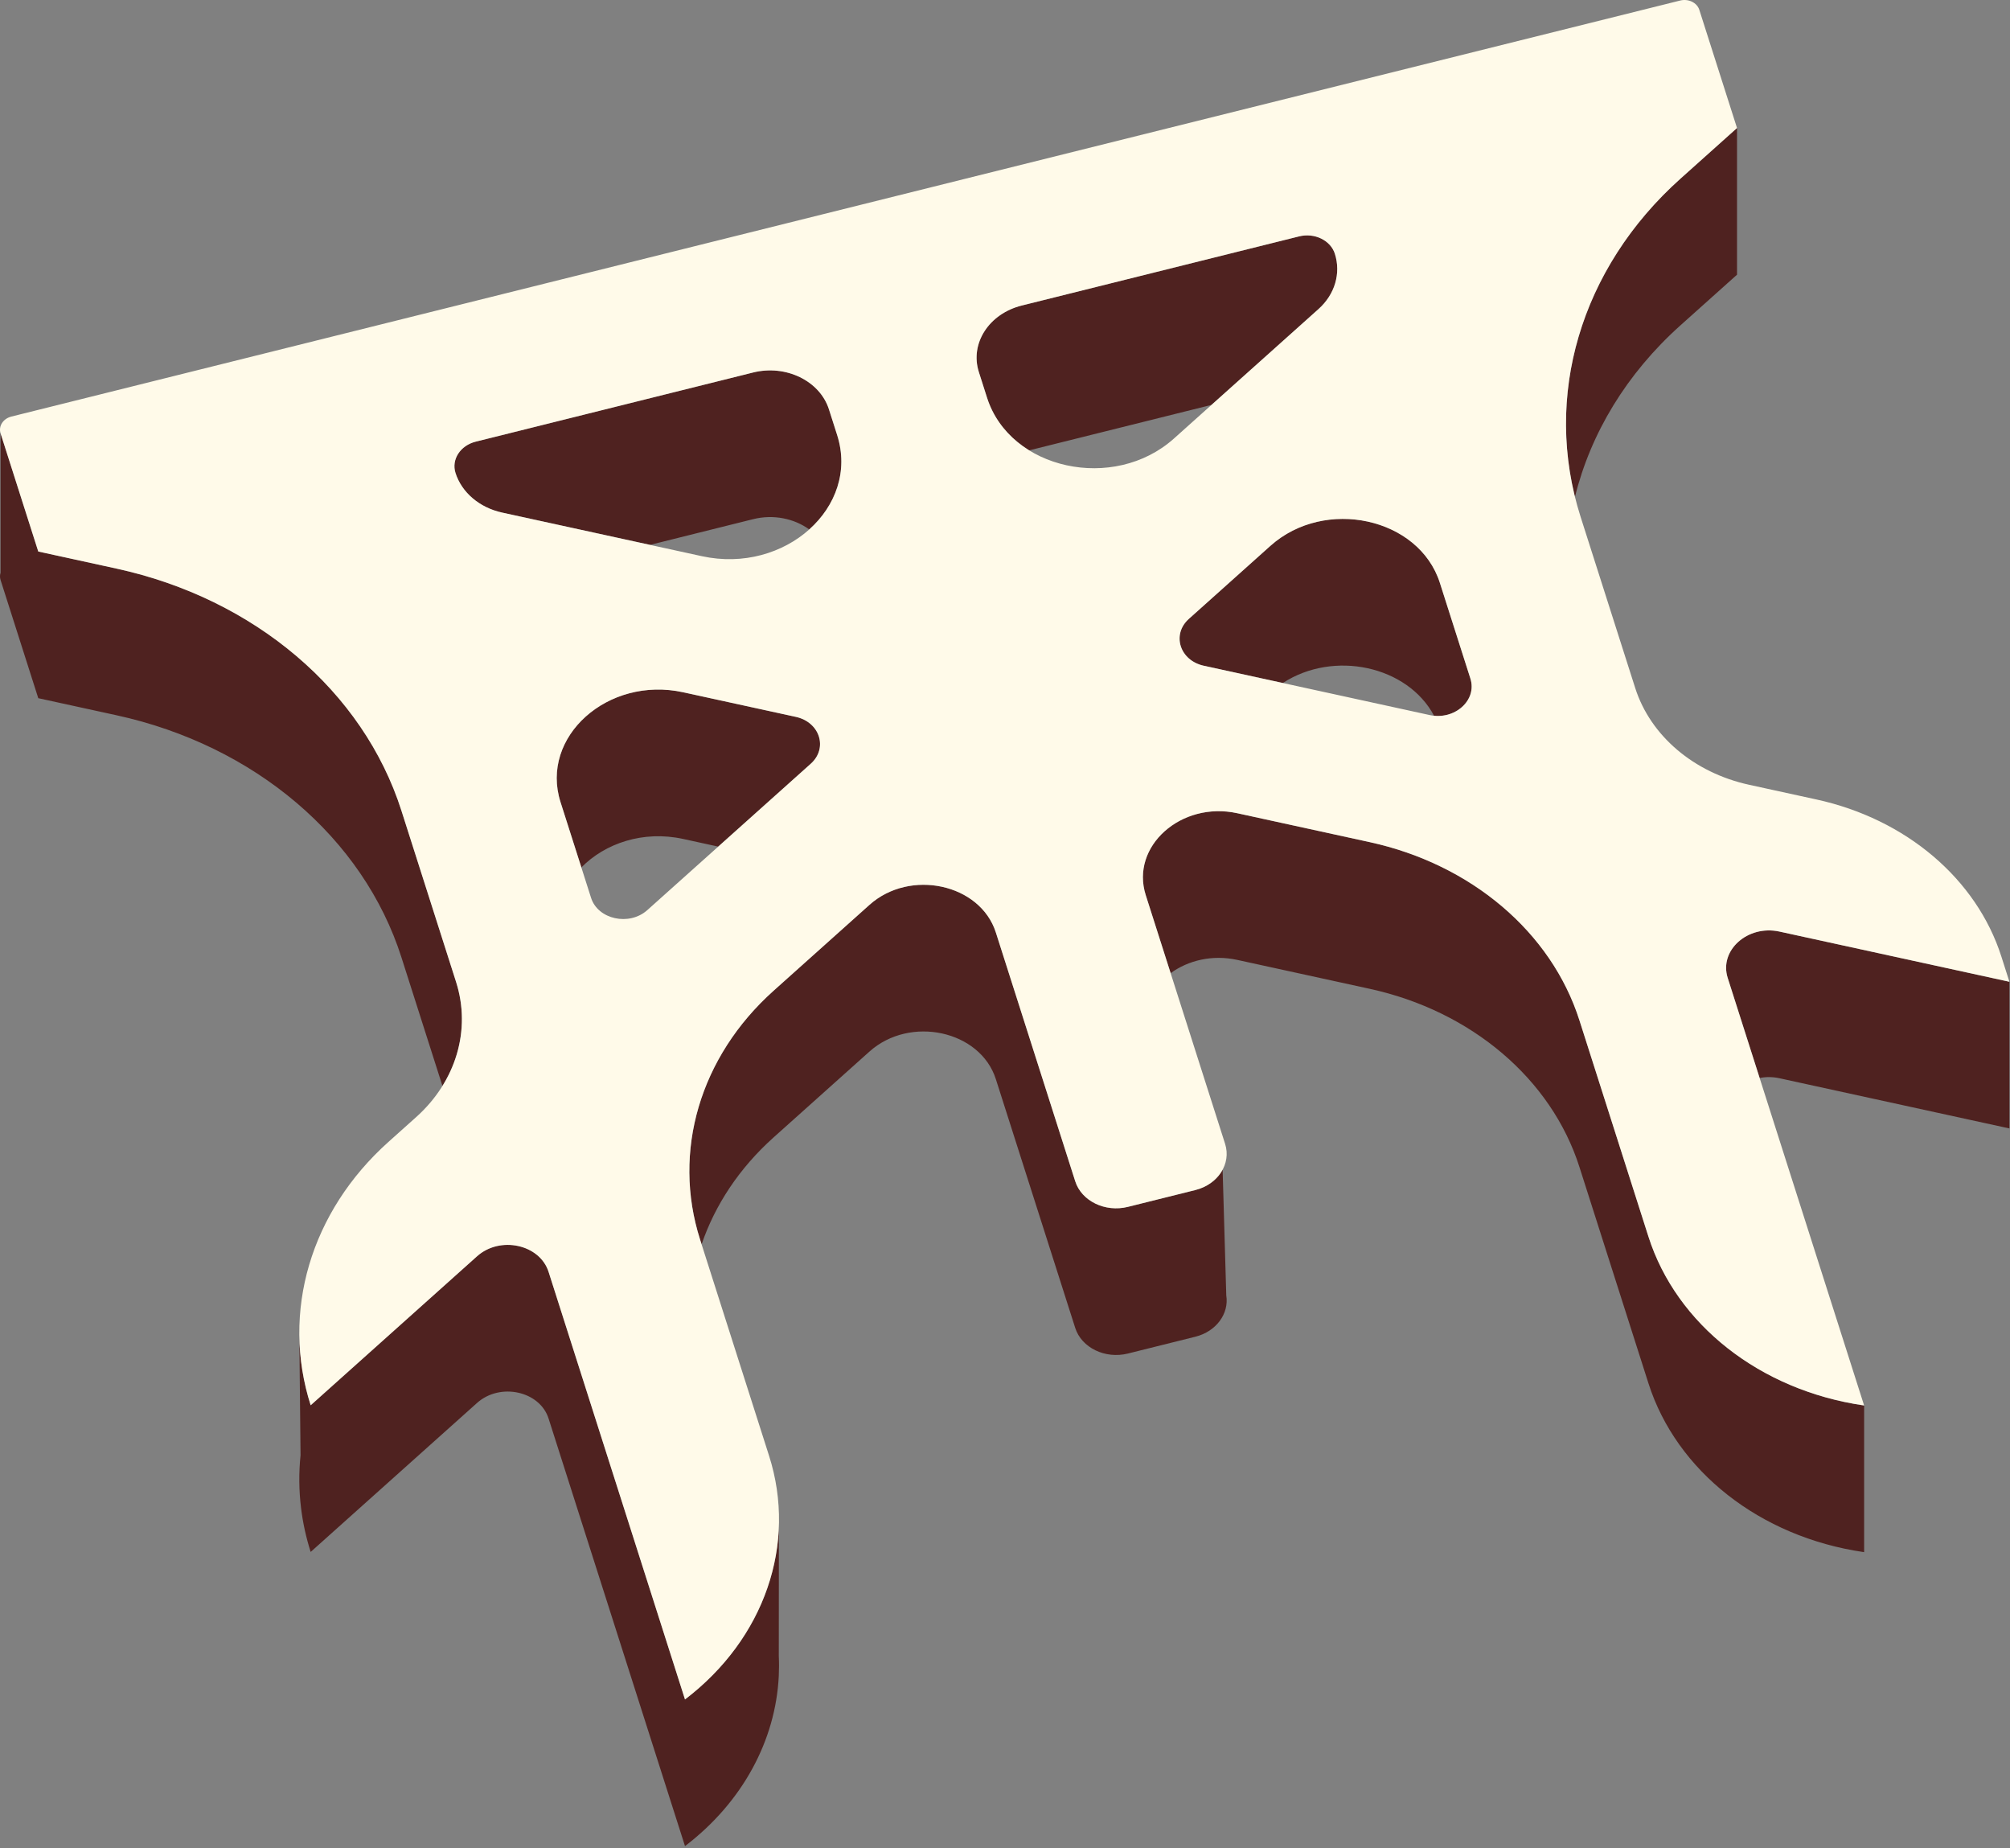 <?xml version="1.0" encoding="UTF-8" standalone="no"?><!DOCTYPE svg PUBLIC "-//W3C//DTD SVG 1.1//EN" "http://www.w3.org/Graphics/SVG/1.1/DTD/svg11.dtd"><svg width="100%" height="100%" viewBox="0 0 794 730" version="1.1" xmlns="http://www.w3.org/2000/svg" xmlns:xlink="http://www.w3.org/1999/xlink" xml:space="preserve" xmlns:serif="http://www.serif.com/" style="fill-rule:evenodd;clip-rule:evenodd;stroke-linejoin:round;stroke-miterlimit:2;"><rect x="0" y="0" width="794" height="730" fill="#808080" stroke="none"/><g id="Layer1"><path d="M686.167,50.557l-0,57.928l-22.359,20.018c-21.293,19.063 -35.476,42.645 -41.661,67.739c-11.132,-44.982 4.348,-92.262 41.661,-125.667l22.359,-20.018Zm107.601,337.18l0,57.928l-90.838,-19.824c-2.71,-0.591 -5.364,-0.581 -7.825,-0.092l-12.617,-39.535c-3.47,-10.873 7.887,-21.04 20.442,-18.301l90.838,19.824Zm-57.392,167.341l0,57.928l-0.293,-0.043c-40.792,-5.985 -73.823,-31.912 -84.907,-66.645l-27.263,-85.43c-11.099,-34.779 -42.675,-61.603 -82.833,-70.367l-52.344,-11.423c-9.904,-2.161 -19.387,0.221 -26.306,5.23l-9.831,-30.806c-6.134,-19.222 13.942,-37.195 36.137,-32.352l52.344,11.423c40.158,8.764 71.734,35.588 82.833,70.367l27.263,85.429c11.084,34.734 44.115,60.661 84.907,66.646l0.293,0.043Zm-253.409,-93.101l1.441,49.633c1.157,7.202 -3.961,14.257 -12.223,16.317l-26.634,6.638c-8.996,2.242 -18.313,-2.286 -20.811,-10.115l-31.352,-98.241c-6.134,-19.223 -33.877,-25.277 -49.939,-10.898l-37.877,33.91c-13.49,12.078 -23.103,26.62 -28.419,42.215l-0.606,-1.896c-11.098,-34.779 -0.034,-72.231 29.025,-98.247l37.877,-33.911c16.062,-14.378 43.805,-8.324 49.939,10.898l31.352,98.242c2.498,7.829 11.815,12.357 20.811,10.115l26.634,-6.638c4.943,-1.232 8.76,-4.252 10.782,-8.022Zm-175.287,140.974l-0.039,51.134c0.124,2.624 0.121,5.245 -0.006,7.856c-1.242,25.391 -14.297,49.825 -37.044,67.161l-53.888,-168.864c-3.47,-10.873 -19.164,-14.298 -28.25,-6.165l-65.732,58.849c-1.817,-5.693 -3.073,-11.454 -3.784,-17.227c-0.863,-7.003 -0.924,-14.024 -0.213,-20.965l-0.478,-46.993c0.136,9.109 1.606,18.267 4.475,27.257l65.732,-58.849c9.086,-8.133 24.78,-4.708 28.25,6.165l53.888,168.864c23.064,-17.577 36.164,-42.453 37.089,-68.223Zm-132.897,-174.071l-16.202,-50.772c-15.083,-47.263 -57.992,-83.714 -112.563,-95.623l-30.899,-6.743l-14.893,-46.67c-0.311,-0.974 -0.291,-1.962 -0,-2.872l-0,-55.057l14.893,46.671l30.899,6.743c54.571,11.909 97.48,48.36 112.563,95.623l21.583,67.632c4.443,13.923 2.348,28.635 -5.381,41.068Zm303.788,-268.969l-72.017,17.95c-7.707,-4.754 -13.775,-11.797 -16.645,-20.788l-3.239,-10.15c-3.597,-11.272 3.987,-23.028 16.939,-26.256l109.579,-27.312c6.101,-1.521 12.42,1.551 14.115,6.861c2.468,7.733 0.007,16.06 -6.454,21.845l-42.278,37.85Zm-158.89,49.188c-5.937,-4.308 -14.151,-6.058 -22.186,-4.055l-40.714,10.148l-58.426,-12.75c-8.929,-1.949 -15.95,-7.913 -18.418,-15.646c-1.694,-5.31 1.878,-10.847 7.978,-12.368l109.58,-27.312c12.952,-3.228 26.368,3.293 29.965,14.565l3.239,10.15c4.536,14.215 -0.622,27.967 -11.018,37.268Zm-35.963,125.258l-13.86,-3.025c-15.826,-3.453 -30.848,1.747 -40.206,11.25l-8.236,-25.809c-8.223,-25.768 18.689,-49.862 48.442,-43.369l44.511,9.714c9.499,2.072 12.781,12.356 5.907,18.51l-36.558,32.729Zm282.771,-51.679c-10.476,-19.702 -39.625,-26.03 -59.732,-12.935l-31.222,-6.813c-9.5,-2.073 -12.781,-12.356 -5.907,-18.51l32.209,-28.836c21.53,-19.275 58.721,-11.159 66.945,14.61l12.064,37.805c2.57,8.054 -5.196,15.616 -14.357,14.679Z" style="fill:#4f2220;"/><path d="M179.937,186.796c2.468,7.733 9.489,13.697 18.418,15.646l78.916,17.221c32.815,7.162 62.498,-19.412 53.428,-47.832l-3.239,-10.15c-3.597,-11.272 -17.013,-17.793 -29.965,-14.565l-109.58,27.312c-6.1,1.521 -9.672,7.058 -7.978,12.368Zm53.543,167.783c2.731,8.557 15.082,11.252 22.232,4.851l64.564,-57.802c6.874,-6.154 3.592,-16.438 -5.907,-18.51l-44.511,-9.714c-29.753,-6.493 -56.665,17.601 -48.442,43.369l12.064,37.806Zm156.429,-197.506c9.07,28.42 50.089,37.371 73.835,16.112l57.105,-51.124c6.461,-5.785 8.922,-14.112 6.454,-21.845c-1.695,-5.31 -8.014,-8.382 -14.115,-6.861l-109.579,27.312c-12.952,3.228 -20.536,14.984 -16.939,26.256l3.239,10.15Zm85.626,105.857l89.224,19.471c9.88,2.156 18.818,-5.845 16.087,-14.402l-12.064,-37.805c-8.224,-25.769 -45.415,-33.885 -66.945,-14.61l-32.209,28.836c-6.874,6.154 -3.593,16.437 5.907,18.51m-471.03,-98.416l659.203,-164.305c3.27,-0.816 6.657,0.831 7.565,3.677l14.894,46.671l-22.359,20.018c-39.489,35.352 -54.524,86.246 -39.442,133.509l21.583,67.632c6.029,18.892 23.182,33.463 44.995,38.223l26.583,5.801c35.428,7.732 63.285,31.397 73.077,62.08l3.164,9.917l-90.838,-19.824c-12.555,-2.739 -23.912,7.428 -20.442,18.301l53.888,168.864l-0.293,-0.043c-40.792,-5.985 -73.823,-31.912 -84.907,-66.646l-27.263,-85.429c-11.099,-34.779 -42.675,-61.603 -82.833,-70.367l-52.344,-11.423c-22.195,-4.843 -42.271,13.13 -36.137,32.352l31.351,98.242c2.498,7.829 -2.769,15.993 -11.765,18.235l-26.634,6.638c-8.996,2.242 -18.313,-2.286 -20.811,-10.115l-31.352,-98.242c-6.134,-19.222 -33.877,-25.276 -49.939,-10.898l-37.877,33.911c-29.059,26.016 -40.123,63.468 -29.025,98.247l27.261,85.424c11.114,34.826 -1.818,72.281 -33.217,96.21l-53.888,-168.864c-3.47,-10.873 -19.164,-14.298 -28.25,-6.165l-65.732,58.849c-11.75,-36.82 -0.037,-76.469 30.728,-104.012l10.949,-9.802c15.785,-14.132 21.795,-34.476 15.766,-53.368l-21.583,-67.632c-15.083,-47.263 -57.992,-83.714 -112.563,-95.623l-30.899,-6.743l-14.893,-46.671c-0.909,-2.846 1.006,-5.814 4.277,-6.629" style="fill:#fffae9;fill-rule:nonzero;"/></g></svg>